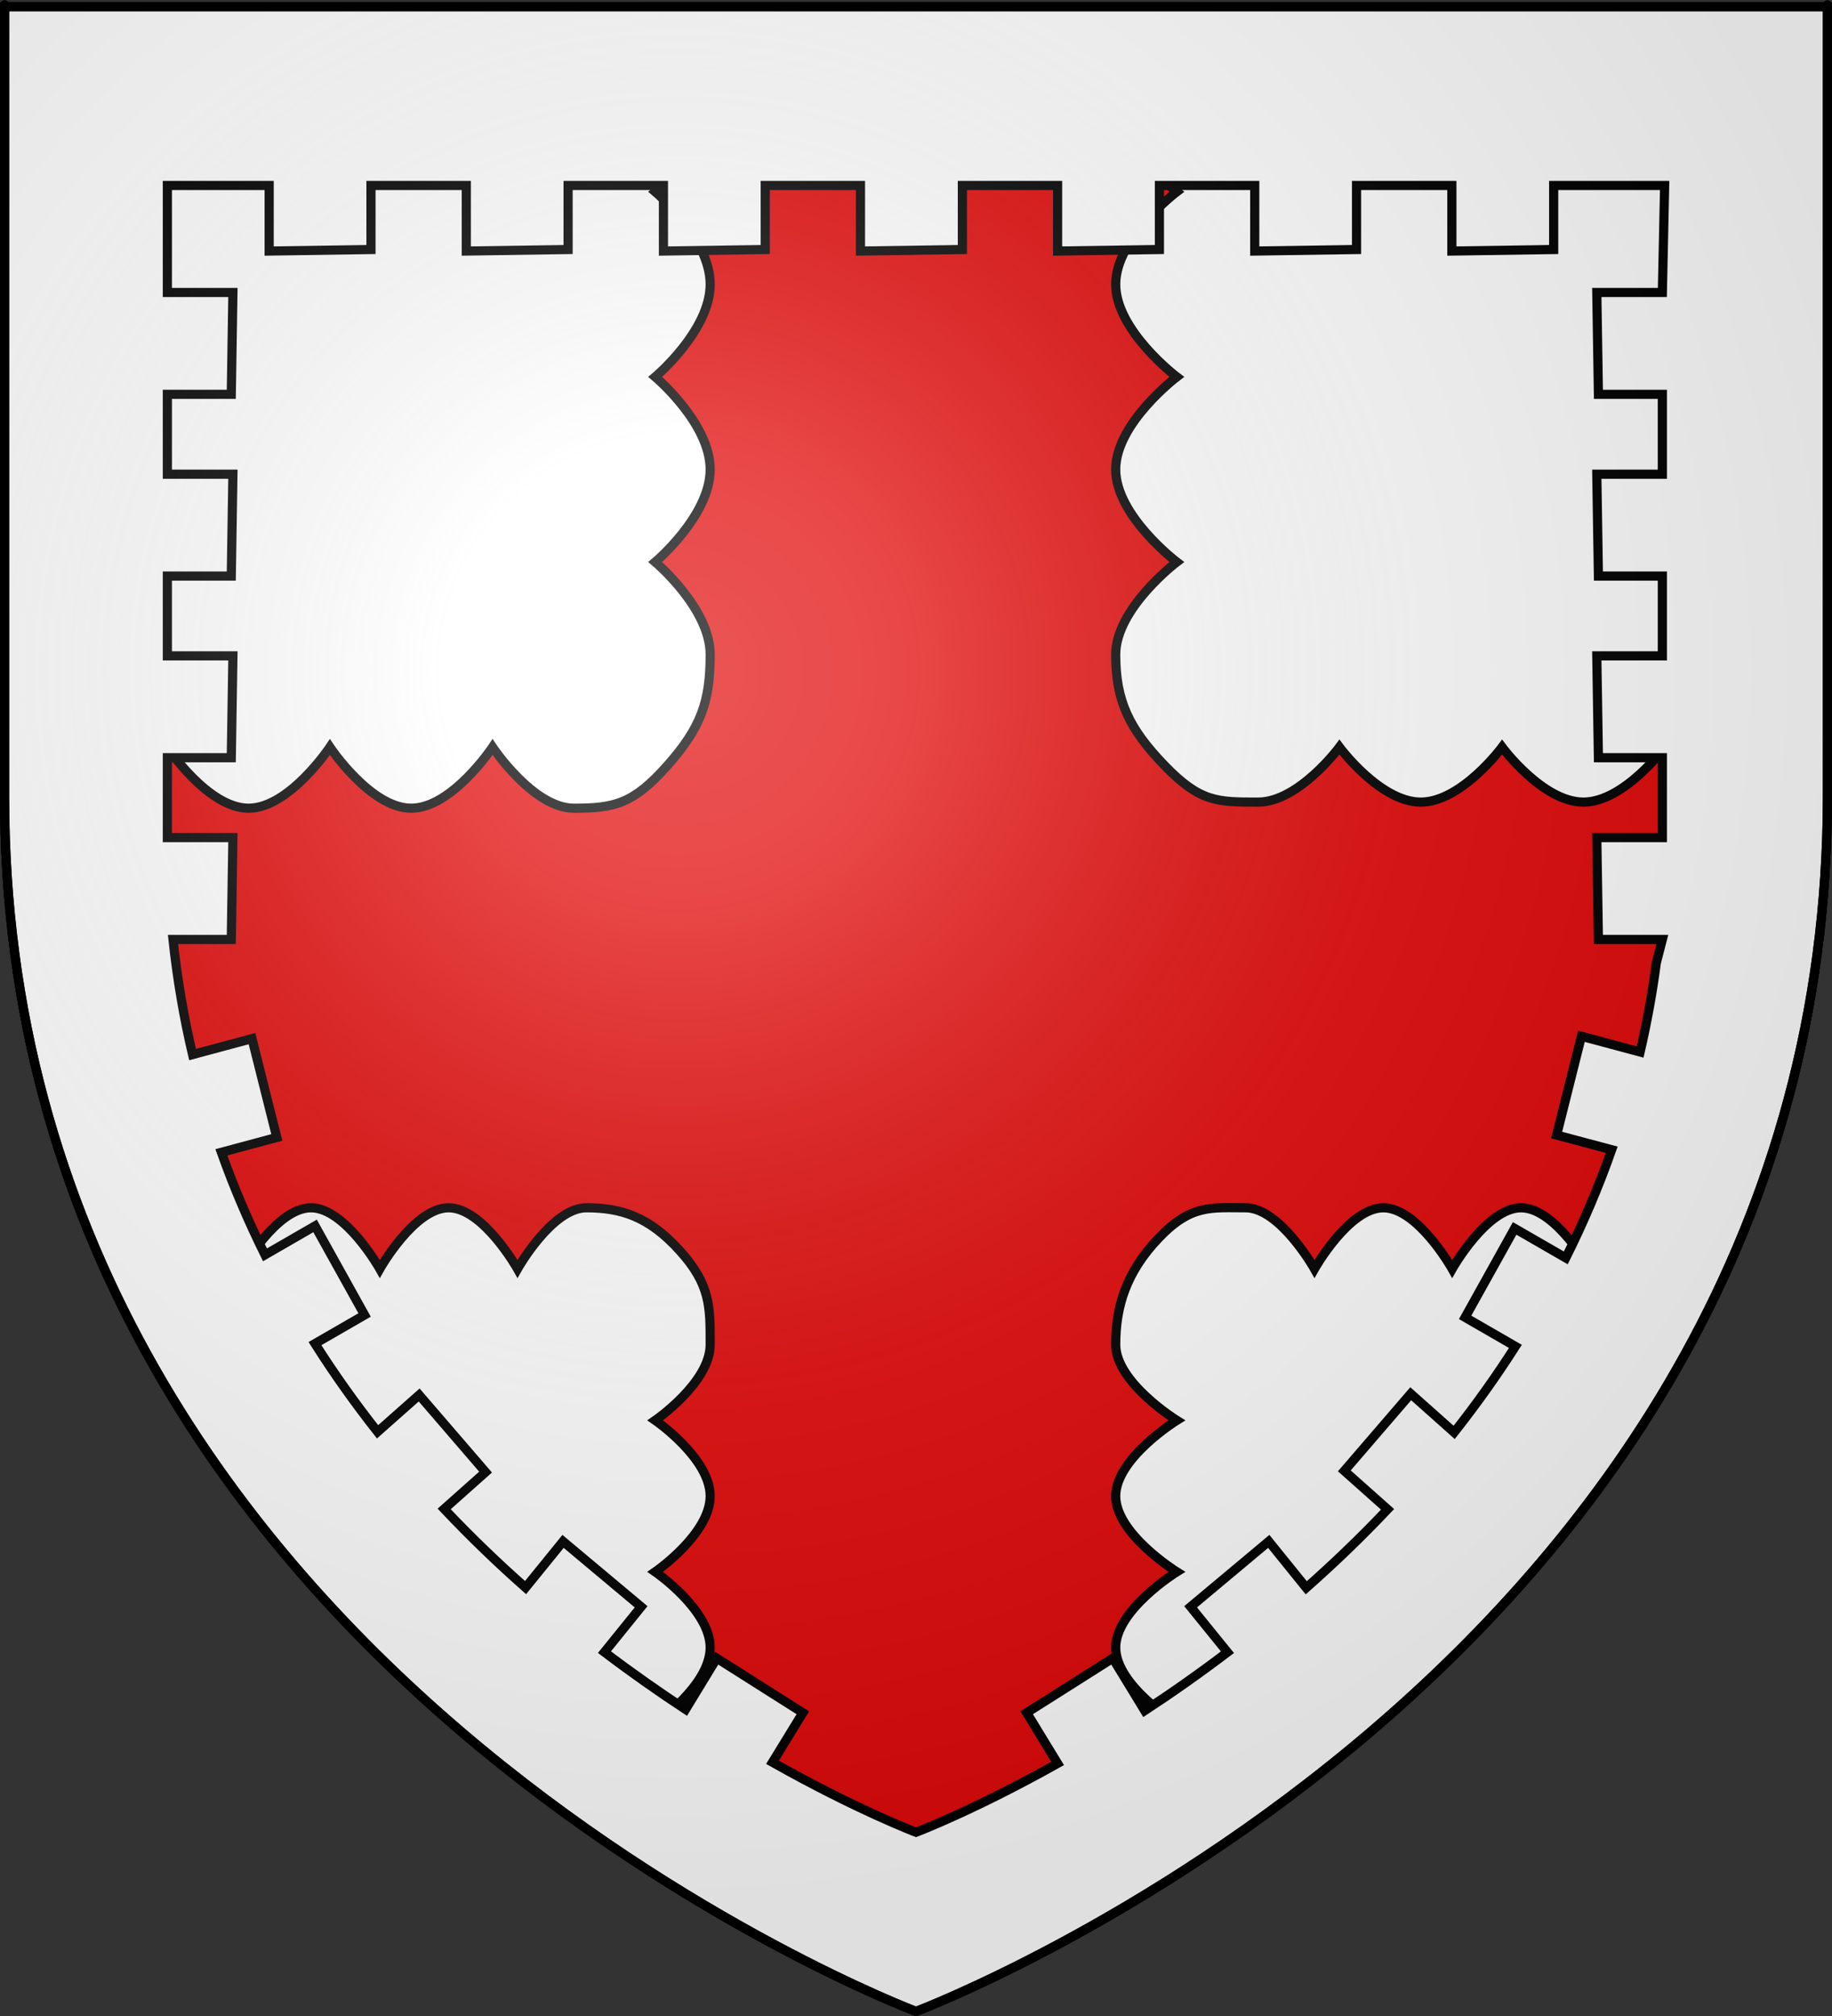 <?xml version="1.0" encoding="UTF-8" standalone="no"?>
<svg
   xmlns:dc="http://purl.org/dc/elements/1.1/"
   xmlns:cc="http://web.resource.org/cc/"
   xmlns:rdf="http://www.w3.org/1999/02/22-rdf-syntax-ns#"
   xmlns:svg="http://www.w3.org/2000/svg"
   xmlns="http://www.w3.org/2000/svg"
   xmlns:xlink="http://www.w3.org/1999/xlink"
   xmlns:sodipodi="http://sodipodi.sourceforge.net/DTD/sodipodi-0.dtd"
   xmlns:inkscape="http://www.inkscape.org/namespaces/inkscape"
   height="660"
   width="600"
   version="1.0"
   id="svg2"
   sodipodi:version="0.32"
   inkscape:version="0.44.1"
   sodipodi:docname="Blason_Blainville_sur_leau.svg"
   sodipodi:docbase="K:\blasons"
   inkscape:export-filename="/Users/olivier/Desktop/Blason Rouge/Blason_Vide_3D.png"
   inkscape:export-xdpi="144"
   inkscape:export-ydpi="144">
  <rect width="100%" height="100%" fill="#333333" stroke="none"/>
  <sodipodi:namedview
     inkscape:window-height="712"
     inkscape:window-width="1024"
     inkscape:pageshadow="2"
     inkscape:pageopacity="0.0"
     guidetolerance="10.0"
     gridtolerance="10.0"
     objecttolerance="10.0"
     borderopacity="1.0"
     bordercolor="#666666"
     pagecolor="#ffffff"
     id="base"
     showgrid="false"
     height="660px"
     inkscape:zoom="1.7819091"
     inkscape:cx="205.02822"
     inkscape:cy="538.37319"
     inkscape:window-x="-4"
     inkscape:window-y="-4"
     inkscape:current-layer="layer3" />
  <desc
     id="desc4">Flag of Canton of Valais (Wallis)</desc>
  <defs
     id="defs6">
    <linearGradient
       id="linearGradient2893">
      <stop
         style="stop-color:white;stop-opacity:0.314;"
         offset="0"
         id="stop2895" />
      <stop
         id="stop2897"
         offset="0.19"
         style="stop-color:white;stop-opacity:0.251;" />
      <stop
         style="stop-color:#6b6b6b;stop-opacity:0.125;"
         offset="0.6"
         id="stop2901" />
      <stop
         style="stop-color:black;stop-opacity:0.125;"
         offset="1"
         id="stop2899" />
    </linearGradient>
    <linearGradient
       id="linearGradient2885">
      <stop
         id="stop2887"
         offset="0"
         style="stop-color:white;stop-opacity:1;" />
      <stop
         style="stop-color:white;stop-opacity:1;"
         offset="0.229"
         id="stop2891" />
      <stop
         id="stop2889"
         offset="1"
         style="stop-color:black;stop-opacity:1;" />
    </linearGradient>
    <linearGradient
       id="linearGradient2955">
      <stop
         id="stop2867"
         offset="0"
         style="stop-color:#fd0000;stop-opacity:1;" />
      <stop
         style="stop-color:#e77275;stop-opacity:0.659;"
         offset="0.5"
         id="stop2873" />
      <stop
         style="stop-color:black;stop-opacity:0.323;"
         offset="1"
         id="stop2959" />
    </linearGradient>
    <radialGradient
       inkscape:collect="always"
       xlink:href="#linearGradient2955"
       id="radialGradient2961"
       cx="225.524"
       cy="218.901"
       fx="225.524"
       fy="218.901"
       r="300"
       gradientTransform="matrix(-4.167939e-4,2.183,-1.884,-3.599562e-4,615.597,-289.121)"
       gradientUnits="userSpaceOnUse" />
    <polygon
       id="star"
       transform="scale(53,53)"
       points="0,-1 0.588,0.809 -0.951,-0.309 0.951,-0.309 -0.588,0.809 0,-1 " />
    <clipPath
       id="clip">
      <path
         d="M 0,-200 L 0,600 L 300,600 L 300,-200 L 0,-200 z "
         id="path10" />
    </clipPath>
    <radialGradient
       inkscape:collect="always"
       xlink:href="#linearGradient2955"
       id="radialGradient1911"
       gradientUnits="userSpaceOnUse"
       gradientTransform="matrix(-4.167939e-4,2.183,-1.884,-3.599562e-4,615.597,-289.121)"
       cx="225.524"
       cy="218.901"
       fx="225.524"
       fy="218.901"
       r="300" />
    <radialGradient
       inkscape:collect="always"
       xlink:href="#linearGradient2955"
       id="radialGradient2865"
       gradientUnits="userSpaceOnUse"
       gradientTransform="matrix(0,1.749,-1.593,-1.049767e-7,551.788,-191.29)"
       cx="225.524"
       cy="218.901"
       fx="225.524"
       fy="218.901"
       r="300" />
    <radialGradient
       inkscape:collect="always"
       xlink:href="#linearGradient2955"
       id="radialGradient2871"
       gradientUnits="userSpaceOnUse"
       gradientTransform="matrix(0,1.386,-1.323,-5.741131e-8,-158.082,-109.541)"
       cx="225.524"
       cy="218.901"
       fx="225.524"
       fy="218.901"
       r="300" />
    <radialGradient
       inkscape:collect="always"
       xlink:href="#linearGradient2893"
       id="radialGradient3163"
       gradientUnits="userSpaceOnUse"
       gradientTransform="matrix(1.353,0,0,1.349,-77.629,-85.747)"
       cx="221.445"
       cy="226.331"
       fx="221.445"
       fy="226.331"
       r="300" />
  </defs>
  <g
     inkscape:groupmode="layer"
     id="layer3"
     inkscape:label="Fond écu"
     style="display:inline">
    <path
       id="path2855"
       style="fill:white;fill-opacity:1;fill-rule:evenodd;stroke:none;stroke-width:1px;stroke-linecap:butt;stroke-linejoin:miter;stroke-opacity:1"
       d="M 300,658.5 C 300,658.5 598.5,546.18 598.5,260.728 C 598.5,-24.723 598.5,2.176 598.5,2.176 L 1.5,2.176 L 1.5,260.728 C 1.5,546.18 300,658.5 300,658.5 z "
       sodipodi:nodetypes="cccccc" />
    <path
       style="fill:#e20909;fill-opacity:1;stroke:black;stroke-width:3;stroke-opacity:1;stroke-miterlimit:4;stroke-dasharray:none"
       d="M 214.594,2.188 C 214.594,2.188 232.594,17.338 232.594,32.488 C 232.594,47.639 214.594,62.789 214.594,62.789 C 214.594,62.789 232.594,77.939 232.594,93.09 C 232.594,108.24 214.594,123.391 214.594,123.391 C 214.594,123.391 232.594,138.541 232.594,153.691 C 232.594,168.842 214.594,183.992 214.594,183.992 C 214.594,183.992 232.594,199.143 232.594,214.293 C 232.594,229.443 229.753,238.019 218.594,250.594 C 207.435,263.169 201.275,264.594 187.957,264.594 C 174.639,264.594 161.32,244.594 161.32,244.594 C 161.32,244.594 148.002,264.594 134.684,264.594 C 121.365,264.594 108.047,244.594 108.047,244.594 C 108.047,244.594 94.729,264.594 81.41,264.594 C 68.092,264.594 54.773,244.594 54.773,244.594 C 54.773,244.594 41.455,264.594 28.137,264.594 C 14.818,264.594 1.5,244.594 1.5,244.594 L 1.5,260.719 C 1.5,319.43 14.127,370.814 34.188,415.406 C 34.188,415.406 45.463,395.406 56.738,395.406 C 68.014,395.406 79.289,415.406 79.289,415.406 C 79.289,415.406 90.564,395.406 101.84,395.406 C 113.115,395.406 124.391,415.406 124.391,415.406 C 124.391,415.406 135.666,395.406 146.941,395.406 C 158.217,395.406 169.492,415.406 169.492,415.406 C 169.492,415.406 180.768,395.406 192.043,395.406 C 203.318,395.406 212.456,398.207 222.594,409.406 C 232.731,420.605 232.594,427.805 232.594,440.203 C 232.594,452.602 214.594,465 214.594,465 C 214.594,465 232.594,477.398 232.594,489.797 C 232.594,502.195 214.594,514.594 214.594,514.594 C 214.594,514.594 232.594,526.992 232.594,539.391 C 232.594,551.789 214.594,564.188 214.594,564.188 C 214.594,564.188 232.594,576.586 232.594,588.984 C 232.594,601.383 214.594,613.781 214.594,613.781 C 260.203,642.85 295.332,656.68 299,658.094 L 301,658.094 C 304.668,656.68 339.797,642.85 385.406,613.781 C 385.406,613.781 365.406,601.383 365.406,588.984 C 365.406,576.586 385.406,564.188 385.406,564.188 C 385.406,564.188 365.406,551.789 365.406,539.391 C 365.406,526.992 385.406,514.594 385.406,514.594 C 385.406,514.594 365.406,502.195 365.406,489.797 C 365.406,477.398 385.406,465 385.406,465 C 385.406,465 365.406,452.602 365.406,440.203 C 365.406,427.805 368.769,416.605 379.406,405.406 C 390.044,394.207 396.682,395.406 407.957,395.406 C 419.232,395.406 430.508,415.406 430.508,415.406 C 430.508,415.406 441.783,395.406 453.059,395.406 C 464.334,395.406 475.609,415.406 475.609,415.406 C 475.609,415.406 486.885,395.406 498.16,395.406 C 509.436,395.406 520.711,415.406 520.711,415.406 C 520.711,415.406 531.986,395.406 543.262,395.406 C 554.537,395.406 565.812,415.406 565.812,415.406 C 585.873,370.814 598.5,319.43 598.5,260.719 C 598.5,242.915 598.5,260.05 598.5,244.594 C 598.5,244.594 585.182,262.594 571.863,262.594 C 558.545,262.594 545.227,244.594 545.227,244.594 C 545.227,244.594 531.908,262.594 518.59,262.594 C 505.271,262.594 491.953,244.594 491.953,244.594 C 491.953,244.594 478.635,262.594 465.316,262.594 C 451.998,262.594 438.68,244.594 438.68,244.594 C 438.68,244.594 425.361,262.594 412.043,262.594 C 398.725,262.594 393.065,262.669 381.406,250.594 C 369.747,238.519 365.406,229.443 365.406,214.293 C 365.406,199.143 385.406,183.992 385.406,183.992 C 385.406,183.992 365.406,168.842 365.406,153.691 C 365.406,138.541 385.406,123.391 385.406,123.391 C 385.406,123.391 365.406,108.24 365.406,93.09 C 365.406,77.939 385.406,62.789 385.406,62.789 C 385.406,62.789 365.406,47.639 365.406,32.488 C 365.406,17.338 385.406,2.188 385.406,2.188 L 214.594,2.188 z "
       id="rect2783"
       sodipodi:nodetypes="cscscscssscscscscccscscscssscscscsccccscscscssscscscscscscscscssscscscscc" />
    <path
       style="fill:white;fill-opacity:1;fill-rule:evenodd;stroke:black;stroke-width:3;stroke-linecap:butt;stroke-linejoin:miter;stroke-opacity:1;stroke-miterlimit:4;stroke-dasharray:none"
       d="M 1.5 2.188 L 1.5 260.719 C 1.5 546.17 300 658.5 300 658.5 C 300 658.5 598.5 546.17 598.5 260.719 C 598.5 -24.733 598.5 2.188 598.5 2.188 L 1.5 2.188 z M 54.812 60.719 L 88.156 60.719 L 88.156 82.188 L 121.5 81.688 L 121.5 60.719 L 152.719 60.719 L 152.719 82.188 L 186.062 81.688 L 186.062 60.719 L 217.281 60.719 L 217.281 82.188 L 250.625 81.688 L 250.625 60.719 L 281.812 60.719 L 281.812 82.188 L 315.188 81.688 L 315.188 60.719 L 346.375 60.719 L 346.375 82.188 L 379.719 81.688 L 379.719 60.719 L 410.938 60.719 L 410.938 82.188 L 444.281 81.688 L 444.281 60.719 L 475.5 60.719 L 475.5 82.188 L 508.844 81.688 L 508.844 60.719 L 545.188 60.719 L 544.438 95.75 L 522.969 95.75 L 523.5 129.094 L 544.438 129.094 L 544.438 155.25 L 522.969 155.25 L 523.5 188.594 L 544.438 188.594 L 544.438 214.719 L 522.969 214.719 L 523.5 248.062 L 544.438 248.062 L 544.438 274.219 L 522.969 274.219 L 523.5 307.562 L 544.438 307.562 L 542.469 315.188 C 541.146 325.227 539.35 334.957 537.156 344.406 L 517.938 339.25 L 509.812 371.594 L 527.844 376.406 C 523.488 388.77 518.44 400.576 512.812 411.812 L 496.062 402.156 L 479.844 431.281 L 496.312 440.781 C 490 450.672 483.27 460.048 476.25 468.938 L 462.031 456.281 L 440.281 481.531 L 454.438 494.125 C 445.728 503.336 436.787 511.887 427.812 519.812 L 415.531 504.625 L 389.938 526.031 L 402 540.906 C 392.732 547.936 383.633 554.323 374.906 560.031 L 364.438 542.875 L 336.25 560.719 L 346.375 577.312 C 318.983 592.68 300 599.844 300 599.844 C 300 599.844 280.726 592.553 253 576.938 L 262.938 560.719 L 234.75 542.875 L 224.531 559.625 C 215.966 554.003 207.05 547.763 197.969 540.875 L 209.969 526.031 L 184.406 504.625 L 172.125 519.75 C 163.137 511.81 154.186 503.229 145.469 494 L 159.031 481.938 L 137.281 456.688 L 123.656 468.75 C 116.478 459.646 109.589 450.028 103.156 439.875 L 119.406 430.5 L 103.188 401.344 L 86.781 410.812 C 81.474 400.124 76.662 388.953 72.5 377.25 L 90.656 372.375 L 82.531 340.031 L 63.062 345.25 C 60.223 333.174 58.051 320.609 56.656 307.562 L 75.75 307.562 L 76.281 274.219 L 54.812 274.219 C 54.811 273.843 54.812 273.471 54.812 273.094 L 54.812 248.062 L 75.75 248.062 L 76.281 214.719 L 54.812 214.719 L 54.812 193.469 L 54.812 188.594 L 75.75 188.594 L 76.281 155.25 L 54.812 155.25 L 54.812 140.375 L 54.812 129.094 L 75.75 129.094 L 76.281 95.75 L 54.812 95.75 L 54.812 87.281 L 54.812 60.719 z "
       id="path5765" />
  </g>
  <g
     inkscape:groupmode="layer"
     id="layer4"
     inkscape:label="Meubles" />
  <g
     inkscape:groupmode="layer"
     id="layer2"
     inkscape:label="Reflet final"
     sodipodi:insensitive="true">
    <path
       sodipodi:nodetypes="cccccc"
       d="M 300,658.5 C 300,658.5 598.5,546.18 598.5,260.728 C 598.5,-24.723 598.5,2.176 598.5,2.176 L 1.5,2.176 L 1.5,260.728 C 1.5,546.18 300,658.5 300,658.5 z "
       style="opacity:1;fill:url(#radialGradient3163);fill-opacity:1;fill-rule:evenodd;stroke:none;stroke-width:1px;stroke-linecap:butt;stroke-linejoin:miter;stroke-opacity:1"
       id="path2875"
       inkscape:export-xdpi="144"
       inkscape:export-ydpi="144" />
  </g>
  <g
     inkscape:groupmode="layer"
     id="layer1"
     inkscape:label="Contour final"
     sodipodi:insensitive="true">
    <path
       sodipodi:nodetypes="cccccc"
       d="M 300,658.5 C 300,658.5 1.5,546.18 1.5,260.728 C 1.5,-24.723 1.5,2.176 1.5,2.176 L 598.5,2.176 L 598.5,260.728 C 598.5,546.18 300,658.5 300,658.5 z "
       style="opacity:1;fill:none;fill-opacity:1;fill-rule:evenodd;stroke:#000000;stroke-width:3;stroke-linecap:butt;stroke-linejoin:miter;stroke-miterlimit:4;stroke-dasharray:none;stroke-opacity:1"
       id="path1411"
       inkscape:export-xdpi="144"
       inkscape:export-ydpi="144" />
  </g>
</svg>
